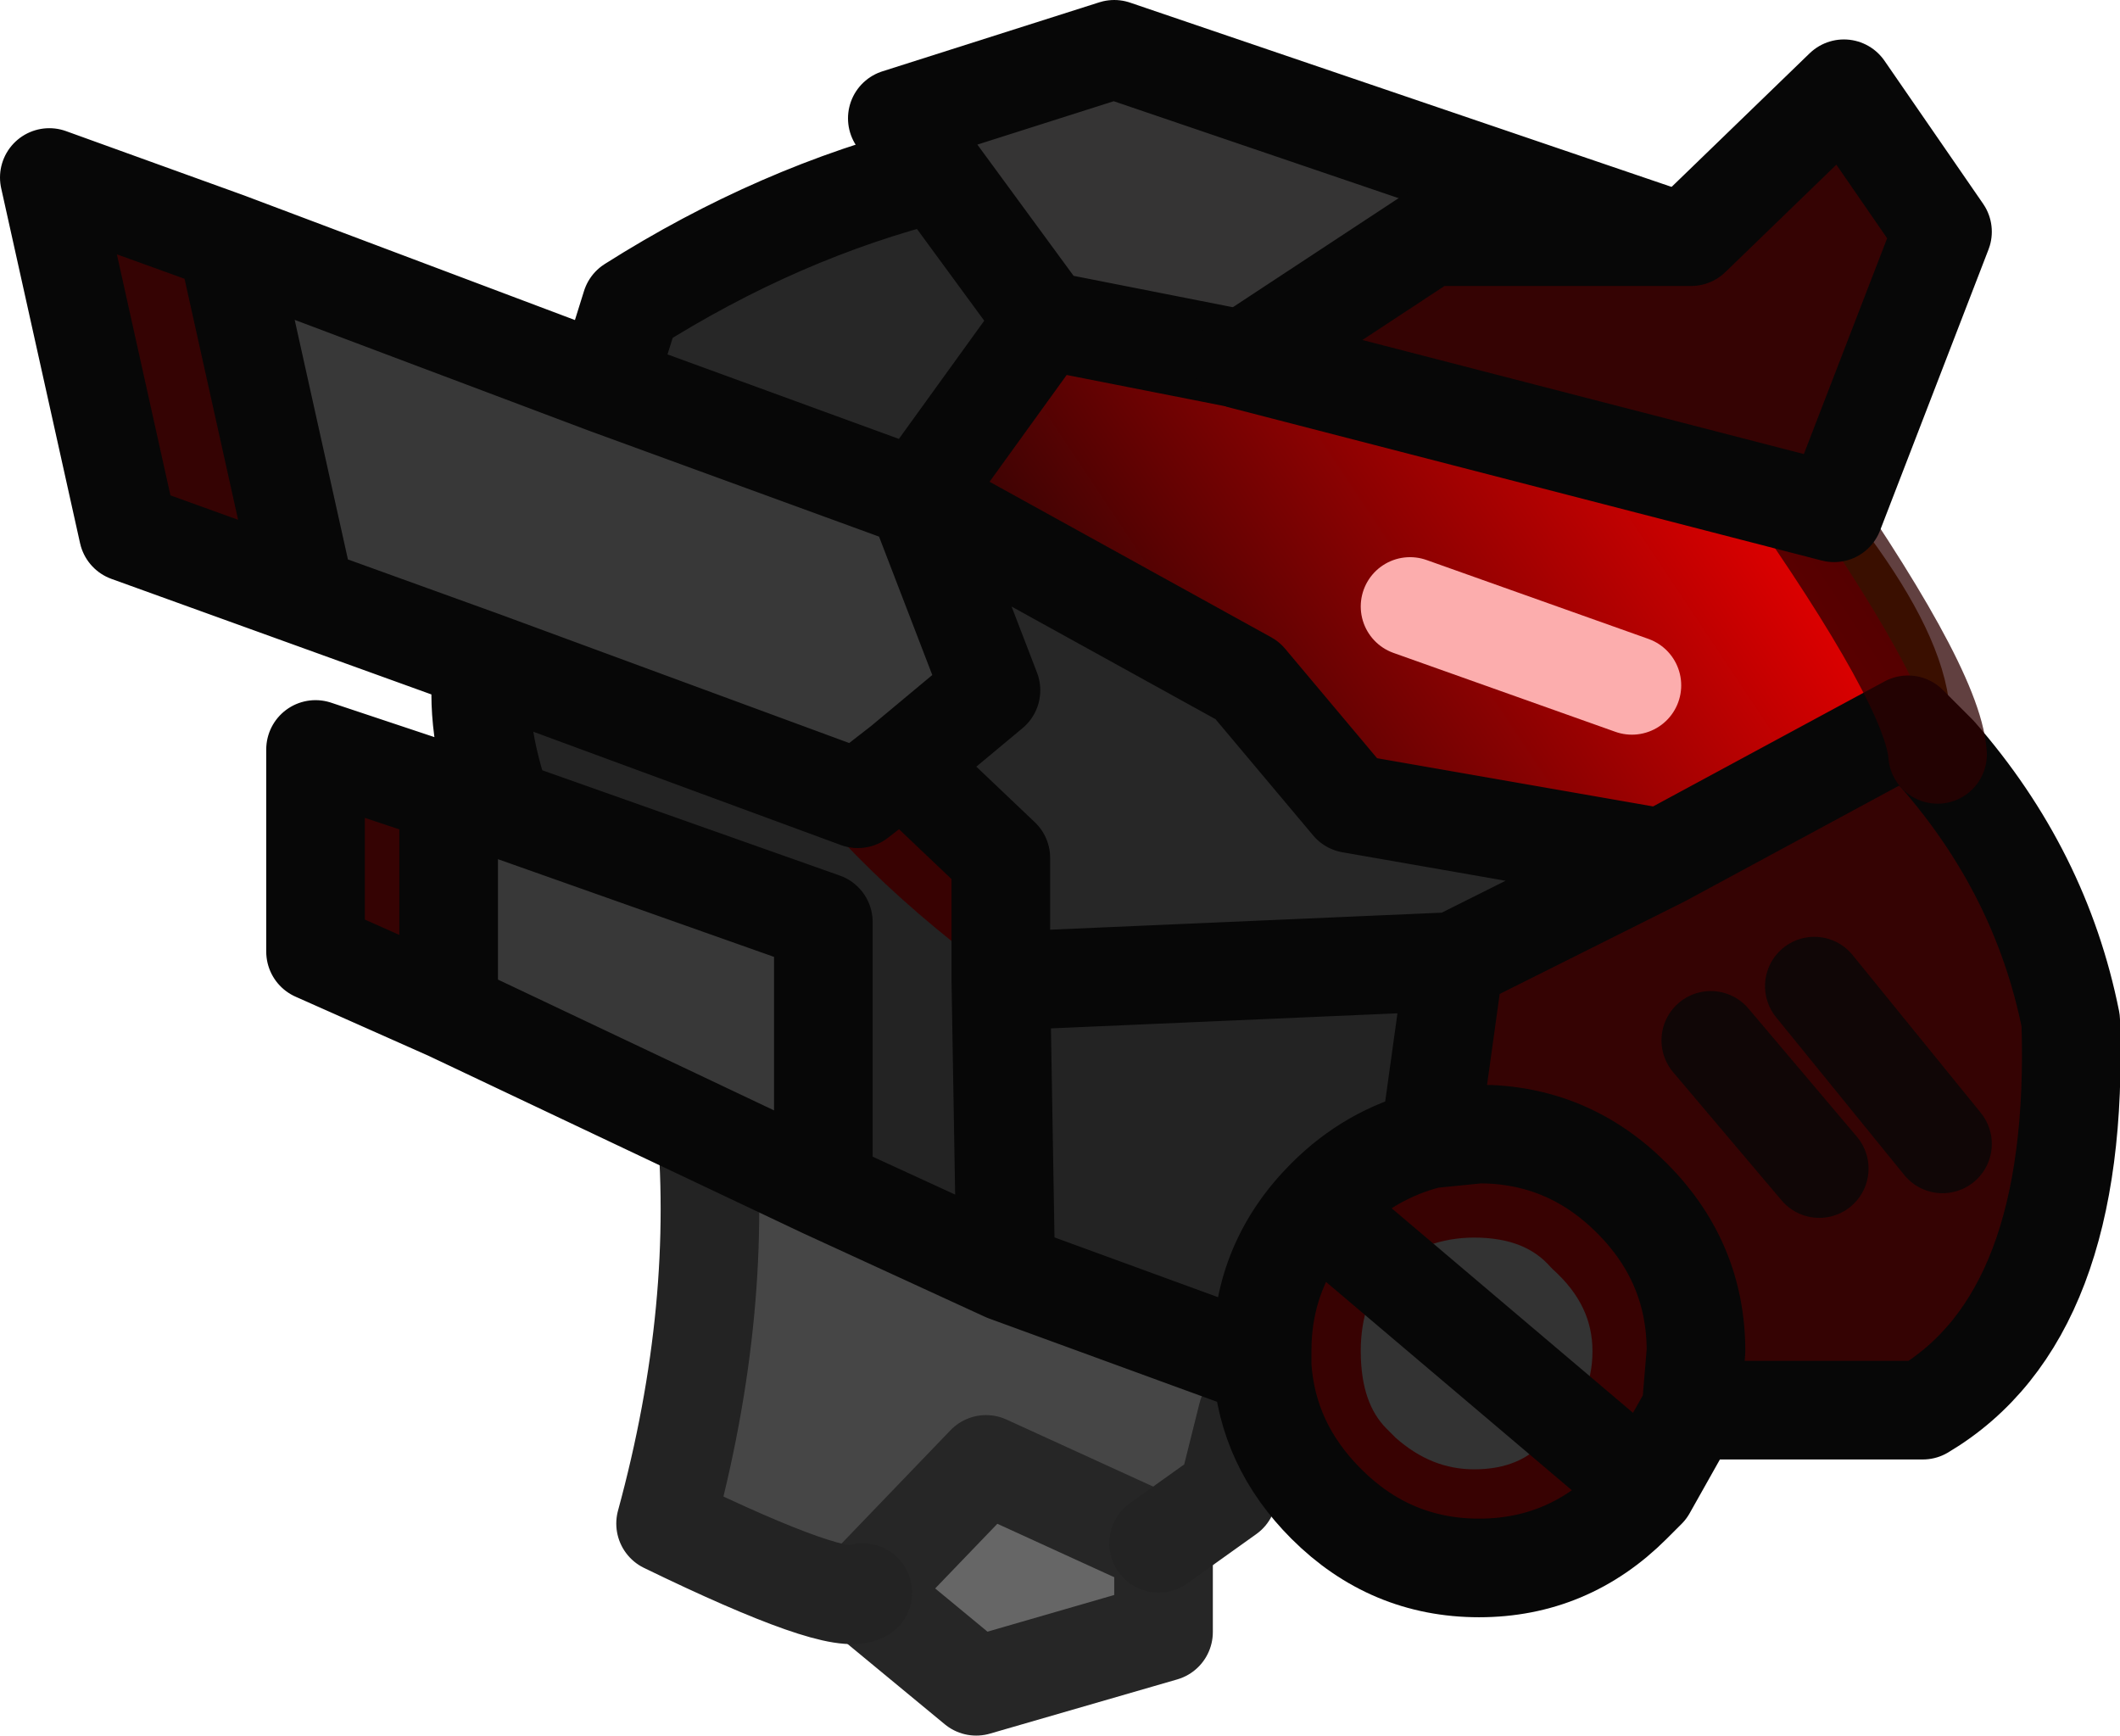 <?xml version="1.0" encoding="UTF-8" standalone="no"?>
<svg xmlns:ffdec="https://www.free-decompiler.com/flash" xmlns:xlink="http://www.w3.org/1999/xlink" ffdec:objectType="shape" height="17.6px" width="21.5px" xmlns="http://www.w3.org/2000/svg">
  <g transform="matrix(1.0, 0.0, 0.0, 1.0, 0.5, 0.5)">
    <path d="M7.35 5.25 Q7.6 3.75 7.7 3.95 9.4 1.9 14.55 3.25 L14.95 3.35 15.9 3.6 16.95 3.95 17.1 4.1 Q19.15 6.3 18.7 7.2 16.3 10.95 10.3 9.2 7.25 7.65 7.35 5.25 M14.25 5.8 L13.2 5.55 14.25 5.8 14.95 6.0 14.25 5.8" fill="#e38902" fill-rule="evenodd" stroke="none"/>
    <path d="M10.3 9.2 Q9.1 9.2 9.6 11.55 L6.65 10.75 5.4 10.2 Q3.65 5.6 6.0 4.15 L7.35 5.25 Q7.25 7.65 10.3 9.2 M11.25 15.15 L11.3 15.15 11.3 16.05 9.4 16.6 8.25 15.65 9.5 14.35 11.25 15.15" fill="#666666" fill-rule="evenodd" stroke="none"/>
    <path d="M9.6 11.55 L9.7 12.8 12.15 13.85 11.95 14.65 11.25 15.15 9.5 14.35 8.25 15.65 Q8.0 15.8 6.25 14.95 6.85 12.75 6.65 10.75 L9.6 11.55" fill="#464646" fill-rule="evenodd" stroke="none"/>
    <path d="M7.35 5.25 Q7.6 3.75 7.7 3.95 9.4 1.9 14.55 3.25 L14.95 3.35 15.9 3.6 16.95 3.95 17.1 4.1 Q19.15 6.3 18.7 7.2" fill="none" stroke="#653d01" stroke-linecap="round" stroke-linejoin="round" stroke-width="1.0"/>
    <path d="M13.2 5.55 L14.25 5.8" fill="none" stroke="#910000" stroke-linecap="round" stroke-linejoin="round" stroke-width="2.0"/>
    <path d="M11.25 15.15 L11.3 15.15 11.3 16.05 9.4 16.6 8.25 15.65 9.5 14.35 11.25 15.15" fill="none" stroke="#262626" stroke-linecap="round" stroke-linejoin="round" stroke-width="1.0"/>
    <path d="M14.25 5.8 L14.95 6.0" fill="none" stroke="#3c0000" stroke-linecap="round" stroke-linejoin="round" stroke-width="2.0"/>
    <path d="M12.15 13.85 L11.95 14.65 11.25 15.15 M8.25 15.65 Q8.0 15.8 6.25 14.95 6.85 12.75 6.65 10.75" fill="none" stroke="#232323" stroke-linecap="round" stroke-linejoin="round" stroke-width="1.0"/>
    <path d="M6.75 4.05 L7.25 3.8 Q7.35 6.0 9.65 8.2 L9.65 8.8 Q6.8 6.6 6.75 4.05" fill="#272727" fill-rule="evenodd" stroke="none"/>
    <path d="M14.0 11.05 L14.5 11.0 Q15.4 11.0 16.05 11.65 16.7 12.3 16.7 13.2 L16.65 13.8 16.4 14.3 16.2 14.6 16.05 14.75 Q15.4 15.4 14.5 15.4 13.6 15.4 12.95 14.75 L12.6 14.3 12.3 13.35 12.3 13.2 Q12.3 12.3 12.95 11.65 13.4 11.2 14.0 11.05 M14.45 11.75 Q13.85 11.75 13.35 12.15 13.0 12.6 13.0 13.2 13.0 13.85 13.35 14.2 L13.45 14.3 Q13.9 14.7 14.45 14.7 15.05 14.7 15.4 14.3 L15.45 14.2 Q15.95 13.85 15.95 13.2 15.95 12.6 15.45 12.15 15.1 11.75 14.45 11.75" fill="#4a4a4a" fill-rule="evenodd" stroke="none"/>
    <path d="M14.45 11.75 Q15.1 11.75 15.45 12.15 15.95 12.6 15.95 13.2 15.95 13.85 15.45 14.2 L15.4 14.3 Q15.05 14.7 14.45 14.7 13.9 14.7 13.45 14.3 L13.35 14.2 Q13.0 13.85 13.0 13.2 13.0 12.6 13.35 12.15 13.85 11.75 14.45 11.75" fill="#333333" fill-rule="evenodd" stroke="none"/>
    <path d="M14.25 9.25 L14.0 11.05 Q13.4 11.2 12.95 11.65 12.3 12.3 12.3 13.2 L12.3 13.35 5.3 10.35 Q4.05 7.95 4.5 4.95 L6.75 4.05 Q6.8 6.6 9.65 8.8 L9.65 9.45 14.25 9.25" fill="#232323" fill-rule="evenodd" stroke="none"/>
    <path d="M16.65 13.8 L16.7 13.2 Q16.7 12.3 16.05 11.65 15.4 11.0 14.5 11.0 L14.0 11.05 14.25 9.25 18.85 6.85 20.5 9.85 Q20.6 11.95 19.8 13.05 L19.4 13.5 19.0 13.8 16.65 13.8 M19.2 11.1 L17.9 9.5 19.2 11.1 M17.95 11.35 L16.85 10.05 17.95 11.35" fill="#350303" fill-rule="evenodd" stroke="none"/>
    <path d="M6.75 4.05 Q6.8 6.6 9.65 8.8" fill="none" stroke="#380202" stroke-linecap="round" stroke-linejoin="round" stroke-width="1.0"/>
    <path d="M14.45 11.75 Q15.1 11.75 15.45 12.15 15.95 12.6 15.95 13.2 15.95 13.85 15.45 14.2 L15.4 14.3 Q15.05 14.7 14.45 14.7 13.9 14.7 13.45 14.3 L13.35 14.2 Q13.0 13.85 13.0 13.2 13.0 12.6 13.35 12.15 13.85 11.75 14.45 11.75" fill="none" stroke="#380202" stroke-linecap="round" stroke-linejoin="round" stroke-width="0.6"/>
    <path d="M16.85 10.05 L17.95 11.35 M17.9 9.5 L19.2 11.1" fill="none" stroke="#100606" stroke-linecap="round" stroke-linejoin="round" stroke-width="1.0"/>
    <path d="M5.65 3.4 L5.9 2.6 Q7.4 1.65 9.0 1.25 L10.1 2.75 8.8 4.55 12.15 6.4 13.2 7.65 16.35 8.2 14.25 9.25 9.65 9.45 9.65 8.2 8.65 7.25 9.55 6.5 8.8 4.55 5.65 3.4" fill="#272727" fill-rule="evenodd" stroke="none"/>
    <path d="M9.0 1.25 L8.6 0.7 10.8 0.0 18.0 2.45 18.1 4.25 17.55 4.25 17.15 4.15 16.95 4.1 10.1 2.75 9.0 1.25" fill="#353434" fill-rule="evenodd" stroke="none"/>
    <path d="M7.85 11.55 L4.05 9.75 4.05 7.55 4.6 7.7 7.85 8.85 7.85 11.55 M4.4 6.2 L2.6 5.55 1.8 1.95 5.65 3.4 8.8 4.55 9.55 6.5 8.65 7.25 8.2 7.6 4.4 6.2" fill="#383838" fill-rule="evenodd" stroke="none"/>
    <path d="M4.05 9.75 L2.7 9.15 2.7 7.1 4.05 7.55 4.05 9.75 M2.6 5.55 L0.8 4.9 0.0 1.3 1.8 1.95 2.6 5.55" fill="#350303" fill-rule="evenodd" stroke="none"/>
    <path d="M17.55 4.25 Q19.1 6.45 19.15 7.15 L18.85 6.85 16.35 8.2 13.2 7.65 12.15 6.4 8.8 4.55 10.1 2.75 16.95 4.1 17.15 4.15 17.55 4.25" fill="url(#gradient0)" fill-rule="evenodd" stroke="none"/>
    <path d="M9.0 1.25 L8.6 0.7 10.8 0.0 18.0 2.45 18.1 4.25 17.55 4.25 17.15 4.15 M19.15 7.15 Q20.2 8.35 20.5 9.85 20.6 12.85 19.0 13.8 L16.65 13.8 16.2 14.6 16.05 14.75 Q15.4 15.4 14.5 15.4 13.6 15.4 12.95 14.75 12.35 14.15 12.3 13.35 L9.7 12.4 7.85 11.55 4.05 9.75 2.7 9.15 2.7 7.1 4.05 7.55 4.6 7.7 Q4.3 6.85 4.4 6.2 L2.6 5.55 0.8 4.9 0.0 1.3 1.8 1.95 5.65 3.4 5.9 2.6 Q7.4 1.65 9.0 1.25 L10.1 2.75 16.95 4.1 M14.25 9.25 L14.0 11.05 14.5 11.0 Q15.4 11.0 16.05 11.65 16.7 12.3 16.7 13.2 L16.65 13.8 M10.1 2.75 L8.8 4.55 12.15 6.4 13.2 7.65 16.35 8.2 18.85 6.85 19.15 7.15 M12.3 13.35 L12.3 13.2 Q12.3 12.3 12.95 11.65 13.4 11.2 14.0 11.05 M16.35 8.2 L14.25 9.25 9.65 9.45 9.7 12.4 M8.65 7.25 L9.55 6.5 8.8 4.55 5.65 3.4 M1.8 1.95 L2.6 5.55 M4.05 7.55 L4.05 9.75 M4.6 7.7 L7.85 8.85 7.85 11.55 M9.65 9.45 L9.65 8.2 8.65 7.25 8.2 7.6 4.4 6.2 M13.25 12.1 L16.2 14.6" fill="none" stroke="#070707" stroke-linecap="round" stroke-linejoin="round" stroke-width="1.0"/>
    <path d="M17.55 4.25 Q19.1 6.45 19.15 7.15 M16.95 4.1 L17.15 4.15" fill="none" stroke="#2c0000" stroke-linecap="round" stroke-linejoin="round" stroke-opacity="0.749" stroke-width="1.0"/>
    <path d="M12.1 3.15 L14.0 1.9 16.65 1.9 18.2 0.4 19.2 1.85 18.1 4.7 12.1 3.15" fill="#350303" fill-rule="evenodd" stroke="none"/>
    <path d="M12.1 3.15 L14.0 1.9 16.65 1.9 18.2 0.4 19.2 1.85 18.1 4.7 12.1 3.15" fill="none" stroke="#070707" stroke-linecap="round" stroke-linejoin="round" stroke-width="1.0"/>
    <path d="M13.8 5.65 L16.05 6.45" fill="none" stroke="#fcadad" stroke-linecap="round" stroke-linejoin="round" stroke-width="1.0"/>
  </g>
  <defs>
    <linearGradient gradientTransform="matrix(0.006, -0.003, 0.002, 0.003, 21.7, 13.2)" gradientUnits="userSpaceOnUse" id="gradient0" spreadMethod="pad" x1="-819.2" x2="819.2">
      <stop offset="0.0" stop-color="#3a0303"/>
      <stop offset="0.596" stop-color="#db0000"/>
      <stop offset="0.906" stop-color="#850000"/>
    </linearGradient>
  </defs>
</svg>
